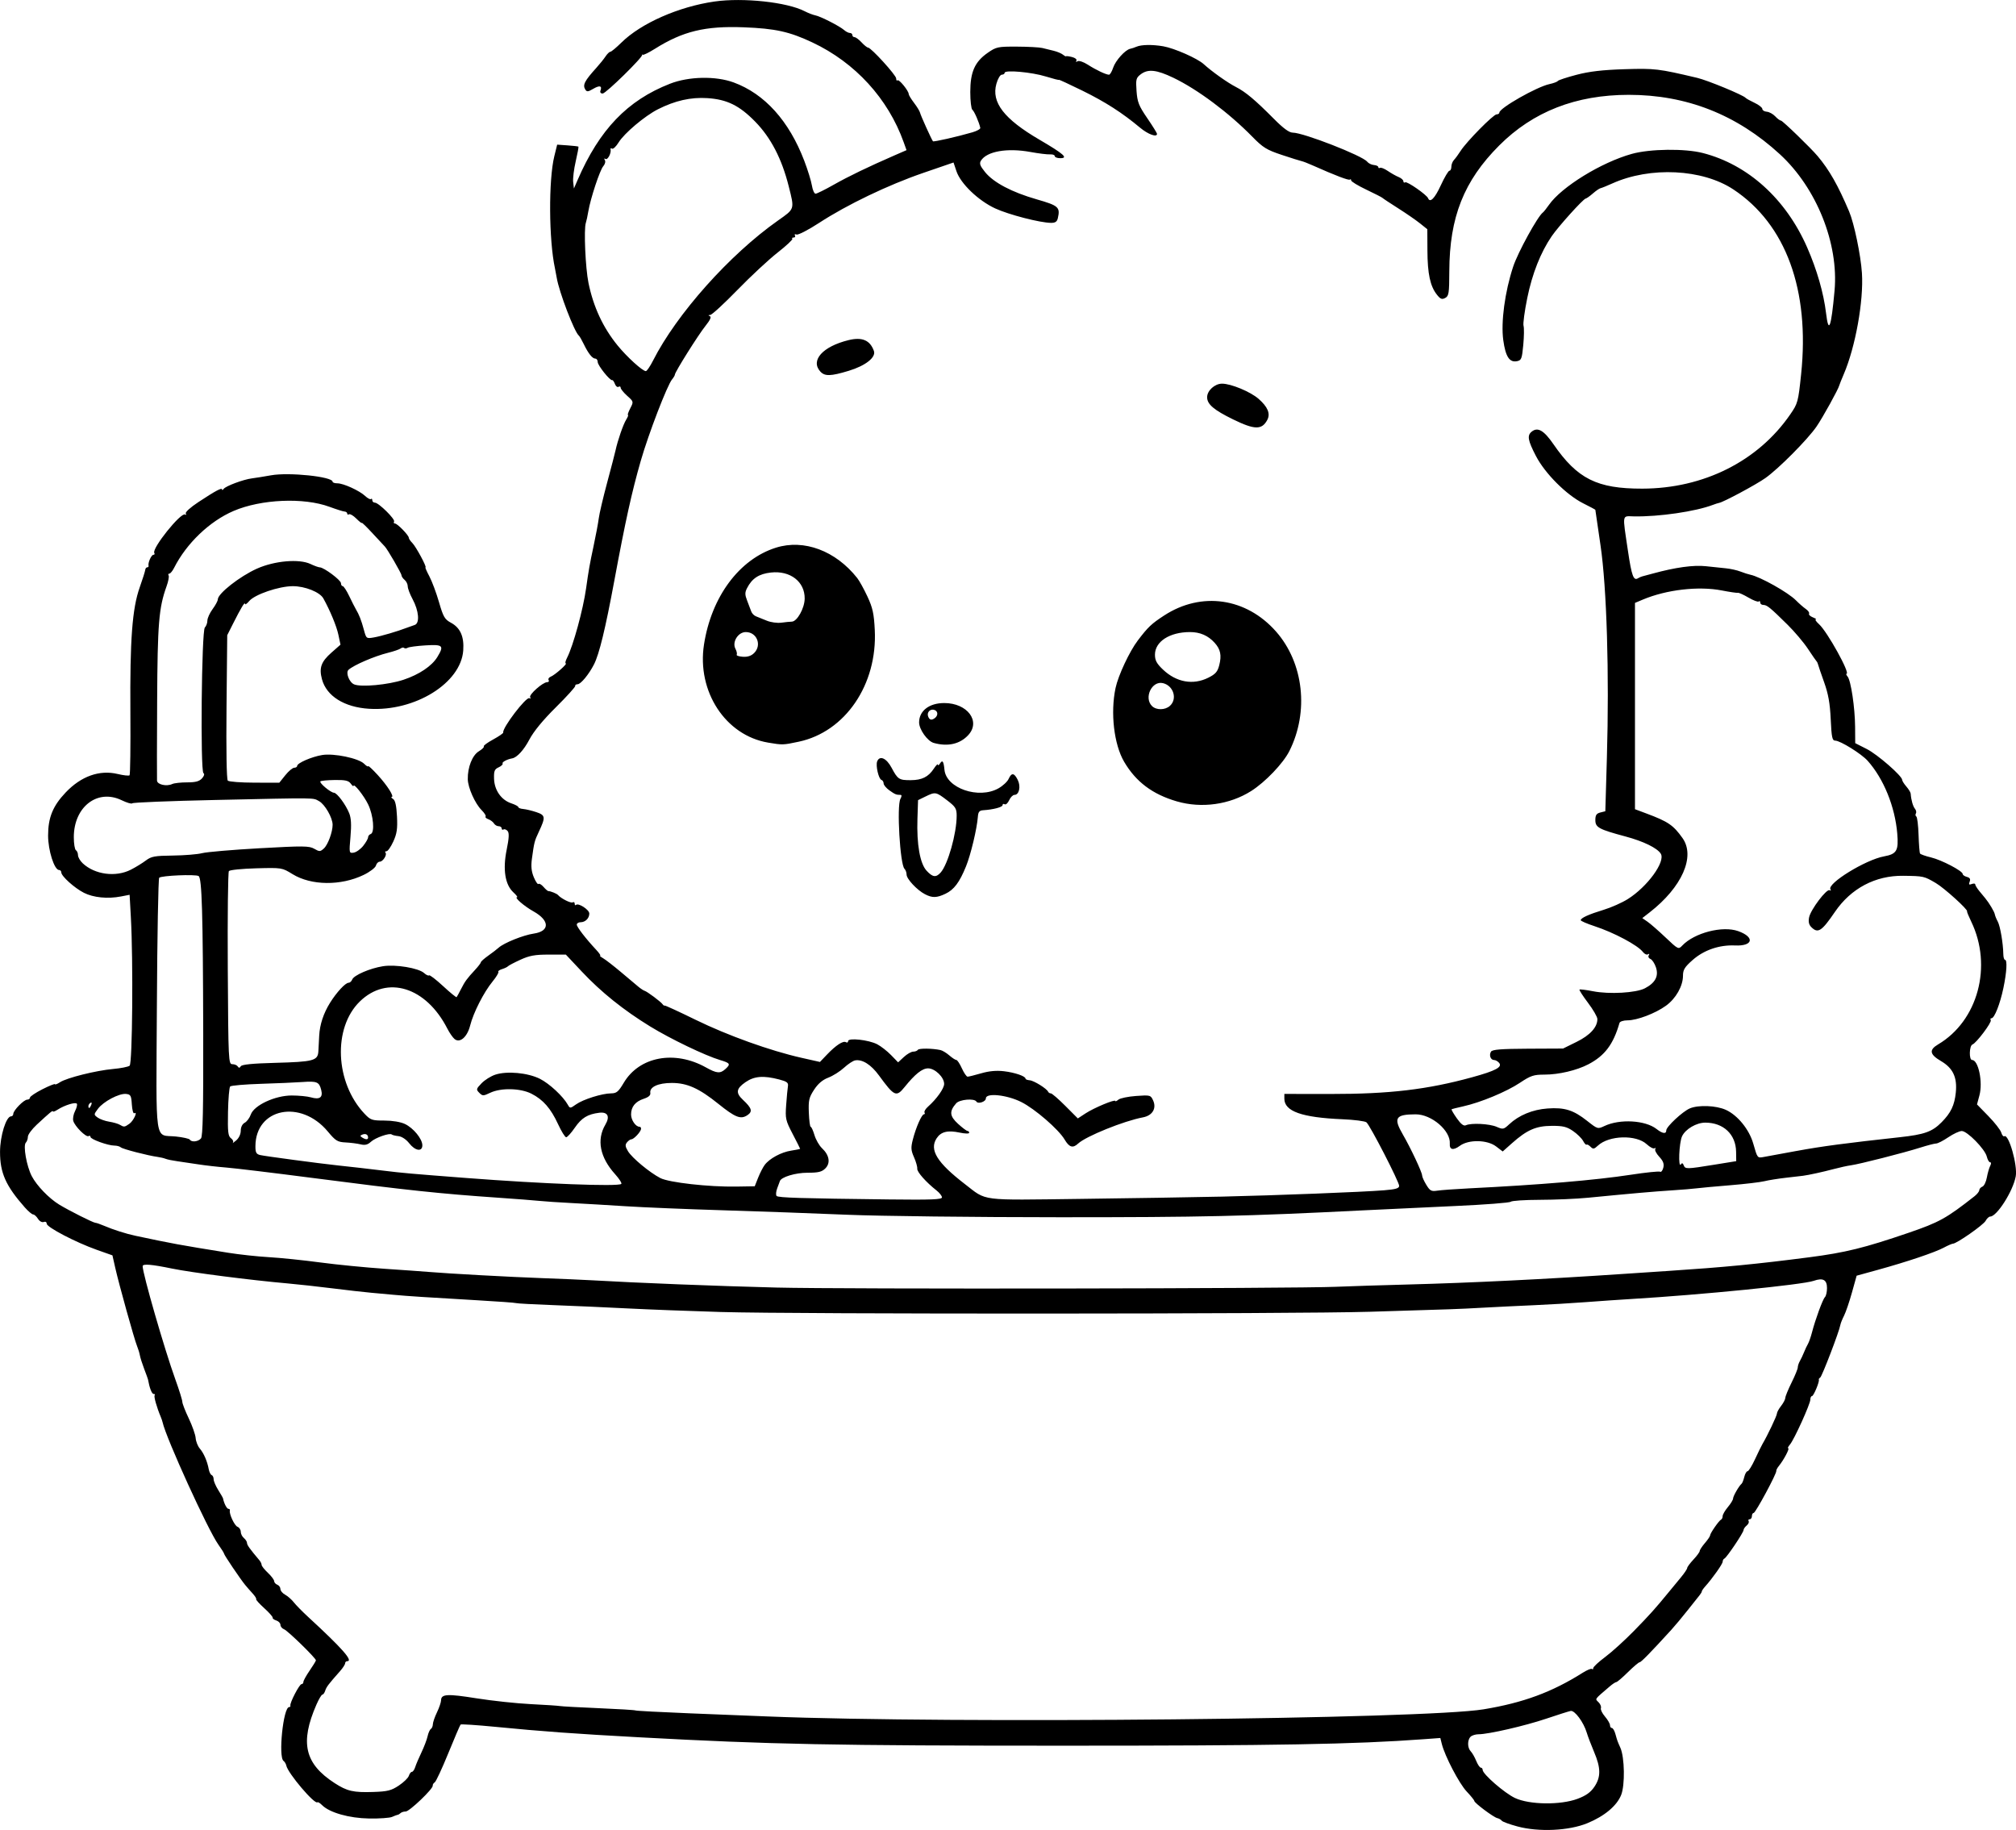 <?xml version="1.0" encoding="UTF-8" standalone="no"?>
<!-- Created with Inkscape (http://www.inkscape.org/) -->

<svg
   width="255.561mm"
   height="231.943mm"
   viewBox="0 0 255.561 231.943"
   version="1.1"
   id="svg5"
   xml:space="preserve"
   xmlns="http://www.w3.org/2000/svg"
   xmlns:svg="http://www.w3.org/2000/svg"><defs
     id="defs2" /><g
     id="layer1"
     transform="translate(56.418,153.724)"><path
       style="fill:#000000;stroke-width:0.265"
       d="m 135.938,77.771 c -0.996,-0.267 -1.889,-0.594 -1.984,-0.727 -0.096,-0.132 -0.352,-0.28 -0.571,-0.329 -0.473,-0.105 -2.91,-1.929 -2.91,-2.178 0,-0.095 -0.438,-0.636 -0.973,-1.202 -0.942,-0.997 -2.76,-4.477 -3.144,-6.018 l -0.188,-0.756 -2.147,0.158 c -8.746,0.642 -18.651,0.819 -45.671,0.818 -29.02,-0.001 -37.097,-0.161 -53.71,-1.063 -8.198,-0.445 -12.272,-0.741 -18.348,-1.335 -2.306,-0.225 -4.252,-0.351 -4.323,-0.28 -0.071,0.071 -0.773,1.709 -1.56,3.639 -0.786,1.93 -1.56,3.59 -1.719,3.688 -0.159,0.098 -0.271,0.285 -0.25,0.414 0.066,0.393 -2.951,3.278 -3.428,3.278 -0.246,0 -0.536,0.089 -0.645,0.198 -0.109,0.109 -0.278,0.209 -0.375,0.221 -0.097,0.013 -0.415,0.132 -0.706,0.265 -0.291,0.133 -1.601,0.225 -2.91,0.204 -2.534,-0.04 -5.014,-0.743 -5.961,-1.691 -0.262,-0.262 -0.526,-0.427 -0.587,-0.366 -0.34,0.34 -3.749,-3.673 -3.952,-4.653 -0.045,-0.218 -0.201,-0.482 -0.347,-0.586 -0.692,-0.494 -0.039,-6.823 0.704,-6.823 0.122,0 0.195,-0.089 0.161,-0.198 -0.099,-0.32 1.143,-2.712 1.408,-2.712 0.133,0 0.241,-0.127 0.241,-0.283 0,-0.156 0.357,-0.802 0.794,-1.437 0.437,-0.635 0.794,-1.219 0.794,-1.299 0,-0.276 -3.574,-3.761 -4.035,-3.935 -0.255,-0.096 -0.463,-0.348 -0.463,-0.561 0,-0.213 -0.236,-0.462 -0.524,-0.554 -0.288,-0.091 -0.496,-0.251 -0.463,-0.355 0.033,-0.104 -0.448,-0.649 -1.071,-1.212 -0.622,-0.563 -1.081,-1.073 -1.02,-1.135 0.061,-0.061 -0.144,-0.39 -0.456,-0.731 -0.312,-0.341 -0.739,-0.829 -0.948,-1.085 -0.612,-0.747 -2.662,-3.782 -2.662,-3.942 0,-0.08 -0.327,-0.604 -0.728,-1.163 -1.312,-1.833 -6.627,-13.488 -7.068,-15.499 -0.034,-0.154 -0.137,-0.459 -0.229,-0.678 -0.518,-1.226 -0.91,-2.618 -0.774,-2.754 0.086,-0.086 0.027,-0.156 -0.131,-0.156 -0.231,0 -0.522,-0.749 -0.72,-1.852 -0.013,-0.073 -0.228,-0.668 -0.479,-1.323 -0.25,-0.655 -0.496,-1.429 -0.546,-1.72 -0.05,-0.291 -0.214,-0.827 -0.363,-1.191 -0.344,-0.838 -2.29,-7.822 -2.761,-9.909 l -0.355,-1.574 -1.984,-0.702 c -2.662,-0.941 -6.35,-2.866 -6.35,-3.313 0,-0.205 -0.164,-0.298 -0.381,-0.215 -0.216,0.083 -0.53,-0.092 -0.725,-0.405 -0.189,-0.303 -0.465,-0.551 -0.613,-0.551 -0.148,0 -0.625,-0.404 -1.061,-0.898 -2.41,-2.732 -3.139,-4.37 -3.135,-7.037 0.003,-2.023 0.775,-4.5 1.402,-4.5 0.154,0 0.279,-0.142 0.279,-0.316 0,-0.435 1.342,-1.8 1.769,-1.8 0.191,0 0.347,-0.117 0.347,-0.261 0,-0.143 0.714,-0.621 1.587,-1.062 0.873,-0.441 1.587,-0.726 1.587,-0.635 0,0.092 0.284,-0.02 0.632,-0.248 0.855,-0.56 4.576,-1.488 6.737,-1.68 0.968,-0.086 1.907,-0.272 2.087,-0.414 0.356,-0.281 0.465,-13.265 0.158,-18.803 l -0.159,-2.862 -1.089,0.212 c -1.682,0.327 -3.508,0.147 -4.707,-0.465 -1.208,-0.616 -2.864,-2.11 -2.864,-2.583 0,-0.167 -0.126,-0.304 -0.279,-0.304 -0.604,0 -1.394,-2.474 -1.394,-4.366 0,-2.279 0.6,-3.75 2.226,-5.462 1.962,-2.065 4.295,-2.894 6.595,-2.342 0.741,0.178 1.419,0.252 1.506,0.164 0.087,-0.087 0.134,-3.702 0.104,-8.033 -0.064,-9.147 0.233,-13.111 1.185,-15.793 0.365,-1.029 0.678,-2.02 0.696,-2.202 0.018,-0.182 0.132,-0.331 0.253,-0.331 0.121,0 0.197,-0.089 0.168,-0.198 -0.098,-0.372 0.352,-1.389 0.615,-1.389 0.144,0 0.196,-0.107 0.115,-0.239 -0.342,-0.553 3.38,-5.193 3.905,-4.868 0.144,0.089 0.183,0.034 0.086,-0.122 -0.101,-0.163 0.587,-0.786 1.613,-1.461 2.181,-1.436 2.977,-1.86 2.983,-1.587 0.002,0.114 0.092,0.083 0.198,-0.07 0.253,-0.362 2.503,-1.203 3.583,-1.339 0.464,-0.058 1.559,-0.235 2.432,-0.391 2.278,-0.409 7.805,0.168 7.805,0.816 0,0.11 0.272,0.2 0.603,0.2 0.774,0 2.802,0.928 3.536,1.617 0.312,0.293 0.639,0.461 0.728,0.373 0.088,-0.088 0.16,-0.022 0.16,0.148 0,0.17 0.149,0.31 0.331,0.312 0.476,0.004 2.613,2.111 2.434,2.4 -0.083,0.133 -0.034,0.243 0.108,0.243 0.305,0 1.758,1.493 1.758,1.806 0,0.119 0.204,0.421 0.454,0.671 0.458,0.458 1.87,3.08 1.659,3.08 -0.063,0 0.159,0.513 0.493,1.141 0.334,0.627 0.883,2.098 1.221,3.268 0.542,1.877 0.72,2.184 1.513,2.611 1.19,0.641 1.685,1.754 1.56,3.512 -0.294,4.145 -6.126,7.755 -11.943,7.394 -3.135,-0.195 -5.39,-1.608 -5.964,-3.738 -0.389,-1.445 -0.112,-2.224 1.204,-3.382 l 1.143,-1.006 -0.268,-1.262 c -0.231,-1.089 -1.047,-3.059 -1.907,-4.605 -0.444,-0.797 -2.337,-1.552 -3.877,-1.546 -1.77,0.007 -4.825,1.052 -5.523,1.889 -0.284,0.341 -0.522,0.5 -0.529,0.355 -0.015,-0.311 -0.504,0.498 -1.52,2.514 l -0.733,1.455 -0.09,9.091 c -0.054,5.503 0.009,9.19 0.161,9.342 0.138,0.138 1.663,0.254 3.39,0.258 l 3.139,0.007 0.761,-0.949 c 0.419,-0.522 0.928,-0.949 1.132,-0.949 0.204,0 0.371,-0.105 0.371,-0.234 0,-0.36 1.846,-1.162 3.175,-1.379 1.493,-0.244 4.616,0.409 5.319,1.112 0.276,0.276 0.504,0.412 0.508,0.303 0.003,-0.109 0.551,0.397 1.216,1.124 1.228,1.342 2.135,2.775 1.761,2.782 -0.113,0.002 -0.029,0.115 0.186,0.251 0.27,0.171 0.421,0.85 0.49,2.201 0.08,1.574 -0.011,2.194 -0.464,3.188 -0.309,0.679 -0.698,1.235 -0.865,1.235 -0.166,0 -0.227,0.075 -0.135,0.167 0.252,0.252 -0.311,1.156 -0.719,1.156 -0.196,0 -0.415,0.222 -0.486,0.493 -0.071,0.271 -0.769,0.803 -1.552,1.182 -2.888,1.399 -6.653,1.359 -9.015,-0.094 -1.346,-0.828 -1.352,-0.829 -4.605,-0.742 -1.791,0.048 -3.352,0.206 -3.468,0.352 -0.116,0.146 -0.179,5.712 -0.14,12.369 0.069,11.738 0.087,12.105 0.58,12.105 0.28,0 0.59,0.132 0.689,0.293 0.129,0.209 0.238,0.201 0.38,-0.029 0.138,-0.223 1.476,-0.356 4.335,-0.432 4.901,-0.131 5.436,-0.275 5.501,-1.478 0.026,-0.477 0.073,-1.362 0.104,-1.968 0.074,-1.414 0.552,-2.857 1.388,-4.19 0.829,-1.322 1.936,-2.514 2.335,-2.514 0.167,0 0.374,-0.185 0.461,-0.41 0.209,-0.545 2.245,-1.426 3.901,-1.688 1.602,-0.253 4.509,0.23 5.213,0.867 0.267,0.241 0.551,0.373 0.632,0.292 0.081,-0.081 0.878,0.531 1.773,1.358 0.894,0.828 1.666,1.459 1.716,1.403 0.05,-0.056 0.297,-0.508 0.549,-1.003 0.514,-1.01 0.748,-1.331 1.791,-2.456 0.4,-0.432 0.731,-0.865 0.735,-0.963 0.004,-0.098 0.428,-0.476 0.942,-0.84 0.514,-0.364 1.103,-0.815 1.308,-1.003 0.661,-0.605 3.13,-1.599 4.445,-1.789 2.065,-0.298 2.054,-1.656 -0.023,-2.814 -1.188,-0.662 -2.501,-1.802 -2.076,-1.802 0.103,0 -0.114,-0.279 -0.482,-0.62 -1.048,-0.972 -1.351,-2.903 -0.844,-5.388 0.3,-1.469 0.334,-2.12 0.126,-2.371 -0.158,-0.19 -0.393,-0.281 -0.522,-0.201 -0.129,0.08 -0.235,0.019 -0.235,-0.135 0,-0.154 -0.173,-0.28 -0.384,-0.28 -0.211,0 -0.479,-0.158 -0.595,-0.351 -0.116,-0.193 -0.437,-0.434 -0.712,-0.535 -0.275,-0.102 -0.432,-0.254 -0.347,-0.339 0.085,-0.085 -0.148,-0.456 -0.517,-0.825 -0.824,-0.824 -1.721,-2.834 -1.742,-3.903 -0.03,-1.511 0.574,-3.039 1.399,-3.541 0.429,-0.261 0.712,-0.541 0.63,-0.623 -0.082,-0.082 0.449,-0.475 1.18,-0.872 0.731,-0.398 1.309,-0.797 1.285,-0.886 -0.153,-0.561 2.924,-4.593 3.318,-4.35 0.149,0.092 0.192,0.04 0.095,-0.117 -0.196,-0.317 1.602,-1.914 2.154,-1.914 0.194,0 0.278,-0.12 0.188,-0.266 -0.091,-0.147 0.033,-0.342 0.274,-0.435 0.514,-0.197 2.187,-1.68 1.896,-1.68 -0.109,0 -0.03,-0.327 0.175,-0.728 0.767,-1.496 2.031,-6.116 2.406,-8.797 0.32,-2.287 0.46,-3.079 0.939,-5.315 0.294,-1.37 0.593,-2.966 0.665,-3.549 0.072,-0.582 0.547,-2.606 1.056,-4.498 0.509,-1.892 0.989,-3.737 1.067,-4.101 0.271,-1.263 0.979,-3.311 1.35,-3.903 0.205,-0.327 0.308,-0.595 0.228,-0.595 -0.08,0 0.051,-0.38 0.292,-0.845 0.434,-0.839 0.431,-0.85 -0.39,-1.584 -0.455,-0.406 -0.827,-0.867 -0.827,-1.023 0,-0.156 -0.12,-0.21 -0.267,-0.119 -0.147,0.091 -0.355,-0.074 -0.463,-0.365 -0.108,-0.292 -0.263,-0.508 -0.345,-0.48 -0.273,0.092 -1.836,-1.866 -1.836,-2.3 0,-0.235 -0.136,-0.428 -0.302,-0.428 -0.375,0 -0.888,-0.646 -1.472,-1.852 -0.246,-0.509 -0.522,-0.986 -0.612,-1.058 -0.569,-0.459 -2.518,-5.552 -2.809,-7.342 -0.053,-0.327 -0.155,-0.863 -0.225,-1.191 -0.779,-3.61 -0.821,-11.21 -0.078,-14.221 l 0.359,-1.455 1.313,0.092 c 0.722,0.051 1.345,0.123 1.384,0.16 0.039,0.037 -0.116,0.875 -0.345,1.862 -0.229,0.987 -0.374,2.165 -0.322,2.619 l 0.094,0.824 0.459,-1.058 c 2.779,-6.416 6.323,-10.11 11.719,-12.22 2.388,-0.934 5.796,-1.002 8.08,-0.161 3.923,1.443 7.011,4.87 8.939,9.918 0.444,1.163 0.882,2.58 0.973,3.149 0.091,0.568 0.299,1.033 0.462,1.032 0.163,-0.001 1.19,-0.508 2.281,-1.126 1.886,-1.069 4.383,-2.274 7.733,-3.734 l 1.516,-0.66 -0.361,-1.009 c -1.976,-5.523 -6.149,-10.085 -11.557,-12.635 -2.918,-1.377 -4.715,-1.774 -8.721,-1.927 -4.889,-0.187 -7.719,0.499 -11.273,2.735 -0.75,0.472 -1.435,0.807 -1.521,0.745 -0.086,-0.062 -0.123,-0.059 -0.08,0.008 0.156,0.246 -4.597,4.906 -5.004,4.906 -0.253,0 -0.364,-0.148 -0.279,-0.371 0.236,-0.616 -0.116,-0.699 -0.928,-0.22 -0.647,0.382 -0.804,0.395 -0.997,0.083 -0.358,-0.58 -0.096,-1.093 1.408,-2.754 0.418,-0.462 0.938,-1.107 1.155,-1.435 0.217,-0.327 0.493,-0.595 0.614,-0.595 0.12,0 0.75,-0.524 1.4,-1.164 2.48,-2.445 7.252,-4.551 11.793,-5.204 3.633,-0.523 9.21,0.077 11.438,1.229 0.444,0.229 1.05,0.464 1.348,0.521 0.663,0.128 3.089,1.366 3.661,1.869 0.23,0.202 0.557,0.367 0.728,0.367 0.17,0 0.31,0.119 0.31,0.265 0,0.146 0.125,0.265 0.277,0.265 0.152,0 0.553,0.298 0.89,0.661 0.337,0.364 0.708,0.661 0.823,0.661 0.38,0 3.566,3.498 3.566,3.914 0,0.224 0.078,0.329 0.173,0.234 0.18,-0.18 1.415,1.339 1.415,1.741 0,0.127 0.307,0.634 0.683,1.126 0.376,0.492 0.715,1.05 0.754,1.239 0.068,0.327 1.46,3.407 1.636,3.62 0.085,0.103 3.08,-0.577 4.997,-1.135 0.582,-0.169 1.034,-0.423 1.004,-0.563 -0.15,-0.709 -0.772,-2.13 -1.004,-2.296 -0.146,-0.104 -0.265,-1.116 -0.265,-2.249 0,-2.541 0.572,-3.829 2.206,-4.966 1.087,-0.757 1.281,-0.798 3.704,-0.788 1.406,0.006 2.854,0.084 3.218,0.173 0.364,0.089 1.019,0.249 1.455,0.356 0.437,0.107 0.961,0.327 1.165,0.489 0.204,0.162 0.383,0.255 0.397,0.206 0.014,-0.048 0.352,-0.006 0.751,0.094 0.409,0.103 0.651,0.303 0.554,0.459 -0.103,0.166 -0.043,0.198 0.149,0.079 0.18,-0.111 0.748,0.077 1.298,0.431 1.048,0.675 2.312,1.273 2.689,1.273 0.127,0 0.363,-0.397 0.523,-0.882 0.301,-0.912 1.528,-2.274 2.165,-2.404 0.2,-0.041 0.558,-0.159 0.796,-0.263 0.615,-0.269 2.02,-0.291 3.388,-0.054 1.411,0.244 4.333,1.532 5.131,2.261 1.027,0.938 3.035,2.363 4.089,2.9 1.216,0.62 2.43,1.638 4.805,4.03 1.213,1.221 1.94,1.753 2.398,1.754 1.352,0.003 8.829,2.919 9.429,3.678 0.167,0.212 0.554,0.404 0.86,0.427 0.306,0.023 0.556,0.143 0.556,0.266 0,0.123 0.097,0.164 0.215,0.091 0.118,-0.073 0.565,0.106 0.992,0.397 0.427,0.291 1.045,0.639 1.373,0.772 0.327,0.133 0.595,0.371 0.595,0.529 0,0.158 0.109,0.219 0.242,0.137 0.238,-0.147 2.717,1.579 2.889,2.013 0.251,0.633 0.849,0.029 1.613,-1.63 0.47,-1.019 0.963,-1.852 1.097,-1.852 0.134,0 0.244,-0.23 0.244,-0.51 0,-0.281 0.15,-0.668 0.334,-0.86 0.184,-0.192 0.561,-0.707 0.838,-1.143 0.741,-1.168 4.152,-4.63 4.561,-4.63 0.194,0 0.352,-0.102 0.352,-0.227 0,-0.571 4.739,-3.265 6.35,-3.61 0.509,-0.109 0.986,-0.287 1.058,-0.396 0.073,-0.109 1.144,-0.462 2.381,-0.785 1.639,-0.428 3.289,-0.619 6.085,-0.707 3.828,-0.12 4.293,-0.064 9.208,1.098 1.318,0.312 5.843,2.182 6.138,2.537 0.073,0.088 0.579,0.369 1.124,0.625 0.546,0.256 0.992,0.606 0.992,0.777 0,0.171 0.253,0.33 0.563,0.353 0.309,0.023 0.79,0.287 1.069,0.585 0.278,0.299 0.608,0.543 0.732,0.543 0.2,0 3.775,3.46 4.647,4.498 1.483,1.764 2.576,3.686 3.987,7.011 0.64,1.508 1.48,5.544 1.627,7.82 0.228,3.517 -0.822,9.356 -2.305,12.814 -0.283,0.661 -0.535,1.289 -0.559,1.396 -0.107,0.477 -2.101,4.086 -2.893,5.238 -1.128,1.639 -4.772,5.311 -6.472,6.52 -1.17,0.833 -5.358,3.078 -5.886,3.156 -0.11,0.016 -0.465,0.13 -0.789,0.253 -2.203,0.838 -6.825,1.511 -9.994,1.455 -1.547,-0.027 -1.475,-0.436 -0.768,4.342 0.475,3.215 0.711,3.855 1.285,3.496 0.152,-0.095 0.396,-0.202 0.542,-0.237 0.146,-0.035 0.741,-0.194 1.323,-0.354 2.851,-0.783 5.178,-1.105 6.747,-0.93 0.8,0.089 1.931,0.207 2.514,0.263 0.582,0.056 1.416,0.241 1.852,0.411 0.437,0.17 0.997,0.35 1.246,0.401 1.259,0.255 4.809,2.248 5.798,3.256 0.382,0.389 0.941,0.877 1.243,1.086 0.302,0.208 0.488,0.477 0.414,0.598 -0.074,0.12 0.14,0.329 0.477,0.464 0.337,0.135 0.504,0.253 0.373,0.262 -0.132,0.009 0.057,0.285 0.419,0.612 1.046,0.945 4.001,6.284 3.477,6.284 -0.083,0 -0.019,0.158 0.141,0.351 0.419,0.505 0.931,3.933 0.949,6.358 l 0.015,2.079 1.455,0.738 c 1.372,0.696 4.498,3.421 4.498,3.921 0,0.126 0.238,0.505 0.529,0.84 0.291,0.336 0.538,0.741 0.549,0.9 0.053,0.786 0.284,1.606 0.538,1.912 0.155,0.187 0.21,0.456 0.123,0.598 -0.088,0.142 -0.064,0.317 0.053,0.389 0.117,0.072 0.245,1.115 0.284,2.317 0.039,1.202 0.124,2.27 0.188,2.374 0.064,0.104 0.689,0.326 1.388,0.493 1.351,0.324 4.021,1.721 4.021,2.104 0,0.126 0.239,0.291 0.53,0.367 0.379,0.099 0.479,0.272 0.351,0.606 -0.139,0.361 -0.079,0.429 0.263,0.297 0.244,-0.093 0.443,-0.073 0.443,0.046 0,0.119 0.236,0.502 0.524,0.852 0.288,0.35 0.625,0.758 0.749,0.907 0.496,0.6 1.154,1.705 1.208,2.03 0.032,0.189 0.198,0.601 0.371,0.914 0.312,0.567 0.686,2.746 0.708,4.127 0.006,0.4 0.101,0.728 0.21,0.728 0.311,0 0.225,1.548 -0.198,3.572 -0.425,2.032 -1.136,3.836 -1.511,3.836 -0.132,0 -0.173,0.108 -0.092,0.24 0.162,0.263 -1.813,2.892 -2.318,3.085 -0.414,0.159 -0.458,1.966 -0.048,1.966 0.8,0 1.382,2.803 0.931,4.481 l -0.31,1.151 1.448,1.483 c 0.796,0.816 1.528,1.753 1.627,2.083 0.098,0.33 0.273,0.541 0.388,0.47 0.557,-0.344 1.704,3.681 1.448,5.086 -0.338,1.859 -2.388,5.089 -3.231,5.089 -0.164,0 -0.429,0.246 -0.59,0.547 -0.279,0.521 -3.675,2.893 -4.142,2.893 -0.122,0 -0.645,0.227 -1.163,0.504 -1.127,0.604 -4.666,1.795 -8.354,2.812 l -2.688,0.741 -0.596,2.139 c -0.328,1.176 -0.779,2.496 -1.002,2.932 -0.223,0.437 -0.436,0.972 -0.472,1.191 -0.132,0.798 -2.312,6.487 -2.546,6.644 -0.132,0.089 -0.212,0.208 -0.177,0.265 0.124,0.201 -0.658,2.087 -0.865,2.087 -0.116,0 -0.211,0.197 -0.211,0.439 0,0.558 -2.06,5.097 -2.592,5.713 -0.22,0.255 -0.316,0.463 -0.212,0.463 0.214,0 -0.559,1.471 -1.162,2.211 -0.22,0.27 -0.378,0.568 -0.351,0.661 0.082,0.287 -2.634,5.33 -2.87,5.33 -0.122,0 -0.221,0.179 -0.221,0.397 0,0.218 -0.126,0.397 -0.28,0.397 -0.154,0 -0.215,0.106 -0.135,0.235 0.08,0.129 -0.032,0.382 -0.249,0.562 -0.217,0.18 -0.394,0.438 -0.394,0.574 0,0.313 -2.139,3.495 -2.429,3.613 -0.119,0.049 -0.218,0.227 -0.219,0.397 -0.002,0.286 -1.272,2.082 -2.229,3.153 -0.228,0.255 -0.414,0.528 -0.414,0.606 0,0.079 -0.118,0.287 -0.262,0.463 -0.144,0.176 -0.826,1.034 -1.515,1.907 -0.689,0.873 -1.633,2.004 -2.098,2.514 -2.656,2.907 -3.823,4.101 -4.009,4.101 -0.115,0 -0.783,0.566 -1.484,1.257 -0.701,0.691 -1.362,1.257 -1.469,1.257 -0.107,0 -0.481,0.245 -0.83,0.545 -2.005,1.719 -1.885,1.55 -1.425,2.01 0.233,0.233 0.367,0.568 0.299,0.746 -0.068,0.178 0.163,0.657 0.514,1.065 0.351,0.408 0.638,0.902 0.638,1.098 0,0.196 0.106,0.356 0.236,0.356 0.13,0 0.328,0.327 0.441,0.728 0.269,0.952 0.24,0.873 0.643,1.786 0.539,1.223 0.595,4.727 0.095,5.976 -0.551,1.378 -2.117,2.684 -4.287,3.577 -2.337,0.961 -6.149,1.138 -8.86,0.41 z m 7.626,-3.501 c 1.068,-0.4 1.649,-0.814 2.127,-1.517 0.839,-1.235 0.832,-2.388 -0.03,-4.416 -0.371,-0.873 -0.792,-1.979 -0.935,-2.458 -0.396,-1.321 -1.528,-2.847 -2.038,-2.746 -0.242,0.048 -1.631,0.488 -3.086,0.979 -2.703,0.911 -7.332,1.977 -8.588,1.977 -0.384,0 -0.842,0.143 -1.016,0.318 -0.418,0.418 -0.405,1.407 0.024,1.846 0.188,0.192 0.5,0.737 0.694,1.21 0.193,0.473 0.456,0.86 0.584,0.86 0.128,0 0.232,0.128 0.232,0.284 0,0.53 2.772,2.937 4.101,3.562 1.833,0.861 5.768,0.912 7.932,0.102 z M -5.863,72.591 c 0.614,-0.407 1.187,-0.965 1.275,-1.24 0.087,-0.275 0.262,-0.5 0.387,-0.5 0.126,0 0.312,-0.268 0.414,-0.595 0.102,-0.327 0.459,-1.166 0.793,-1.863 0.334,-0.697 0.685,-1.619 0.779,-2.047 0.094,-0.429 0.281,-0.848 0.416,-0.931 0.134,-0.083 0.248,-0.352 0.253,-0.598 0.005,-0.246 0.239,-0.924 0.52,-1.506 0.281,-0.582 0.515,-1.27 0.52,-1.53 0.015,-0.798 0.781,-0.84 4.497,-0.248 1.97,0.314 5.06,0.645 6.866,0.735 1.806,0.09 3.473,0.2 3.704,0.244 0.231,0.045 2.445,0.167 4.918,0.271 2.474,0.105 4.571,0.233 4.661,0.286 0.09,0.053 3.186,0.218 6.879,0.366 3.694,0.148 8.144,0.326 9.891,0.396 23.465,0.941 83.203,0.344 90.752,-0.906 5.023,-0.832 8.655,-2.172 12.552,-4.632 0.559,-0.353 1.089,-0.569 1.178,-0.48 0.089,0.089 0.161,0.037 0.161,-0.116 0,-0.152 0.685,-0.787 1.521,-1.41 0.837,-0.623 2.474,-2.108 3.638,-3.299 1.999,-2.045 2.712,-2.84 4.427,-4.935 0.397,-0.486 1.082,-1.315 1.521,-1.844 0.439,-0.529 0.799,-1.064 0.8,-1.191 7.9e-4,-0.126 0.358,-0.61 0.794,-1.075 0.436,-0.465 0.793,-0.953 0.793,-1.083 0,-0.131 0.298,-0.584 0.661,-1.007 0.364,-0.423 0.661,-0.863 0.661,-0.978 5.3e-4,-0.264 1.124,-1.878 1.389,-1.996 0.109,-0.049 0.198,-0.248 0.198,-0.443 0,-0.195 0.298,-0.708 0.661,-1.141 0.364,-0.432 0.661,-0.922 0.661,-1.088 0,-0.297 0.758,-1.612 1.078,-1.871 0.09,-0.073 0.244,-0.46 0.342,-0.86 0.098,-0.4 0.286,-0.728 0.418,-0.728 0.132,0 0.557,-0.685 0.944,-1.521 0.387,-0.837 0.81,-1.7 0.939,-1.918 0.631,-1.063 1.836,-3.598 1.836,-3.863 0,-0.164 0.238,-0.602 0.529,-0.972 0.291,-0.37 0.533,-0.833 0.537,-1.028 0.005,-0.195 0.362,-1.066 0.794,-1.936 0.432,-0.869 0.785,-1.734 0.785,-1.922 0,-0.188 0.119,-0.548 0.264,-0.8 0.145,-0.253 0.383,-0.757 0.529,-1.121 0.145,-0.364 0.369,-0.84 0.498,-1.058 0.129,-0.218 0.358,-0.873 0.509,-1.455 0.432,-1.665 1.361,-4.193 1.645,-4.477 0.142,-0.142 0.259,-0.655 0.259,-1.14 0,-1.056 -0.511,-1.335 -1.687,-0.92 -1.394,0.491 -14.212,1.769 -23.052,2.298 -1.455,0.087 -4.075,0.267 -5.821,0.4 -1.746,0.133 -4.723,0.31 -6.615,0.392 -1.892,0.083 -4.809,0.225 -6.482,0.317 -3.35,0.183 -3.183,0.177 -14.287,0.513 -9.603,0.291 -72.648,0.314 -82.285,0.03 -3.856,-0.114 -9.155,-0.317 -11.774,-0.451 -2.619,-0.135 -6.846,-0.323 -9.393,-0.418 -2.547,-0.095 -4.695,-0.211 -4.774,-0.258 -0.079,-0.047 -2.341,-0.212 -5.027,-0.366 -6.208,-0.357 -8.781,-0.525 -10.439,-0.681 -0.728,-0.069 -2.037,-0.188 -2.91,-0.265 -0.873,-0.077 -3.076,-0.328 -4.895,-0.556 -1.819,-0.229 -4.379,-0.51 -5.689,-0.626 -4.705,-0.415 -12.214,-1.379 -14.645,-1.879 -2.649,-0.545 -3.743,-0.634 -3.743,-0.306 0,0.949 2.772,10.552 4.131,14.313 0.493,1.363 0.896,2.656 0.896,2.873 0,0.216 0.367,1.163 0.816,2.103 0.449,0.94 0.843,2.063 0.876,2.495 0.033,0.432 0.267,1.028 0.521,1.324 0.508,0.594 0.945,1.6 1.135,2.617 0.068,0.364 0.236,0.701 0.373,0.75 0.137,0.049 0.249,0.287 0.25,0.529 5.29e-4,0.243 0.263,0.858 0.583,1.367 0.32,0.509 0.593,0.986 0.607,1.058 0.122,0.629 0.478,1.323 0.679,1.323 0.136,0 0.221,0.089 0.189,0.198 -0.122,0.422 0.582,1.933 0.971,2.082 0.225,0.086 0.409,0.368 0.409,0.626 0,0.258 0.179,0.617 0.397,0.798 0.218,0.181 0.397,0.464 0.397,0.628 2.64e-4,0.258 0.352,0.748 1.582,2.205 0.148,0.176 0.27,0.434 0.27,0.573 0,0.139 0.357,0.59 0.794,1.002 0.437,0.412 0.794,0.886 0.794,1.052 0,0.167 0.179,0.372 0.397,0.456 0.218,0.084 0.397,0.33 0.397,0.548 0,0.218 0.266,0.538 0.59,0.712 0.325,0.174 0.82,0.608 1.102,0.966 0.281,0.357 1.111,1.202 1.844,1.876 4.295,3.953 5.74,5.592 4.931,5.592 -0.146,0 -0.265,0.12 -0.265,0.267 0,0.147 -0.289,0.593 -0.643,0.992 -1.467,1.656 -1.73,2.002 -1.881,2.477 -0.087,0.274 -0.248,0.498 -0.358,0.498 -0.11,0 -0.447,0.566 -0.75,1.257 -2.117,4.835 -1.5,7.502 2.308,9.964 1.58,1.022 2.376,1.204 4.895,1.12 1.808,-0.06 2.279,-0.179 3.233,-0.811 z M 113.01,9.37 c 1.673,-0.071 5.781,-0.201 9.128,-0.289 7.834,-0.205 17.441,-0.677 27.12,-1.332 0.946,-0.064 3.565,-0.238 5.821,-0.387 7.116,-0.47 11.178,-0.864 17.861,-1.73 4.575,-0.593 6.986,-1.187 12.566,-3.096 3.912,-1.339 4.805,-1.833 8.388,-4.649 0.321,-0.252 0.589,-0.594 0.595,-0.761 0.007,-0.166 0.184,-0.368 0.395,-0.449 0.21,-0.081 0.464,-0.599 0.564,-1.153 0.1,-0.553 0.289,-1.214 0.421,-1.469 0.144,-0.28 0.142,-0.463 -0.006,-0.463 -0.135,0 -0.325,-0.327 -0.423,-0.728 -0.233,-0.95 -2.483,-3.243 -3.177,-3.236 -0.297,0.003 -1.063,0.36 -1.703,0.794 -0.64,0.434 -1.332,0.789 -1.538,0.789 -0.205,0 -1.11,0.234 -2.011,0.52 -2.072,0.658 -7.733,2.102 -8.781,2.24 -0.437,0.058 -1.449,0.279 -2.249,0.493 -1.298,0.347 -3.105,0.741 -3.836,0.837 -0.146,0.019 -1.098,0.129 -2.117,0.245 -1.019,0.116 -2.269,0.315 -2.778,0.443 -0.509,0.128 -2.474,0.36 -4.366,0.515 -1.892,0.155 -3.797,0.33 -4.233,0.389 -0.436,0.059 -1.865,0.176 -3.175,0.261 -2.301,0.148 -5.024,0.387 -10.583,0.93 -1.455,0.142 -4.2,0.261 -6.099,0.265 -1.899,0.004 -3.566,0.113 -3.704,0.243 -0.138,0.13 -3.287,0.372 -6.998,0.539 -3.711,0.167 -9.009,0.417 -11.774,0.556 -14.867,0.748 -20.381,0.873 -38.365,0.87 -10.769,-0.002 -22.913,-0.145 -26.988,-0.317 -4.075,-0.173 -11.159,-0.428 -15.742,-0.567 -4.584,-0.139 -10.12,-0.369 -12.303,-0.51 -2.183,-0.141 -5.279,-0.323 -6.88,-0.405 -1.601,-0.082 -3.446,-0.205 -4.101,-0.275 -0.655,-0.07 -2.977,-0.249 -5.159,-0.399 -7.441,-0.511 -11.582,-0.951 -23.548,-2.504 -4.948,-0.642 -9.878,-1.237 -10.956,-1.322 -1.078,-0.085 -2.685,-0.268 -3.572,-0.407 -0.887,-0.139 -2.088,-0.318 -2.67,-0.397 -0.582,-0.079 -1.237,-0.215 -1.455,-0.302 -0.218,-0.087 -0.663,-0.194 -0.988,-0.237 -1.231,-0.164 -4.446,-0.996 -4.687,-1.213 -0.138,-0.124 -0.504,-0.226 -0.813,-0.226 -0.822,0 -3.037,-0.801 -3.037,-1.099 0,-0.14 -0.109,-0.188 -0.242,-0.106 -0.313,0.194 -1.764,-1.254 -1.943,-1.939 -0.076,-0.29 0.027,-0.844 0.229,-1.232 0.201,-0.388 0.305,-0.806 0.23,-0.927 -0.156,-0.252 -1.553,0.176 -2.44,0.747 -0.327,0.211 -0.595,0.31 -0.595,0.221 0,-0.179 -0.362,0.119 -2.051,1.684 -0.618,0.573 -1.124,1.262 -1.124,1.529 0,0.268 -0.117,0.604 -0.26,0.747 -0.368,0.368 0.1,3 0.756,4.253 0.63,1.204 2.179,2.809 3.472,3.598 1.254,0.765 4.312,2.303 4.59,2.309 0.124,0.002 0.6,0.165 1.058,0.361 1.205,0.515 2.793,1.022 4.009,1.281 4.692,0.999 5.572,1.16 11.774,2.157 1.382,0.222 3.704,0.473 5.159,0.557 1.455,0.084 4.372,0.384 6.482,0.667 2.11,0.283 5.801,0.646 8.202,0.807 2.401,0.161 4.901,0.339 5.556,0.396 2.429,0.209 10.319,0.641 14.42,0.789 2.328,0.084 5.126,0.205 6.218,0.268 5.808,0.337 15.92,0.736 23.416,0.924 8.619,0.216 65.496,0.138 71.041,-0.098 z M 62.991,-1.963 c -0.007,-0.189 -0.315,-0.581 -0.685,-0.872 -1.337,-1.051 -2.493,-2.356 -2.446,-2.761 0.026,-0.228 -0.158,-0.88 -0.411,-1.45 -0.39,-0.882 -0.412,-1.217 -0.148,-2.249 0.389,-1.523 1.122,-3.19 1.403,-3.194 0.118,-0.002 0.152,-0.104 0.075,-0.228 -0.076,-0.124 0.125,-0.459 0.447,-0.745 1.097,-0.974 2.042,-2.306 2.042,-2.879 0,-0.849 -1.162,-1.972 -2.038,-1.971 -0.745,0.001 -1.641,0.715 -2.977,2.37 -1.055,1.307 -1.302,1.194 -3.253,-1.478 -0.997,-1.366 -2.097,-2.061 -3.012,-1.904 -0.272,0.047 -0.908,0.466 -1.414,0.932 -0.505,0.466 -1.401,1.031 -1.991,1.256 -0.732,0.28 -1.304,0.766 -1.805,1.535 -0.645,0.99 -0.725,1.341 -0.663,2.911 0.039,0.982 0.144,1.786 0.235,1.786 0.091,0 0.307,0.476 0.481,1.057 0.174,0.581 0.602,1.326 0.951,1.654 0.936,0.88 1.103,1.882 0.427,2.558 -0.447,0.447 -0.881,0.552 -2.273,0.552 -1.521,0 -3.327,0.547 -3.491,1.058 -0.023,0.073 -0.174,0.479 -0.336,0.903 -0.161,0.424 -0.197,0.867 -0.079,0.984 0.222,0.222 2.992,0.307 14.292,0.44 5.344,0.063 6.678,0.01 6.668,-0.265 z m 35.334,-0.089 c 7.127,-0.163 17.963,-0.585 20.704,-0.806 1.488,-0.12 1.918,-0.247 1.918,-0.564 0,-0.511 -3.685,-7.666 -4.144,-8.048 -0.185,-0.154 -1.553,-0.331 -3.04,-0.393 -5.154,-0.217 -7.368,-1.001 -7.368,-2.61 v -0.599 l 5.887,0.006 c 7.444,0.007 12.249,-0.561 17.926,-2.121 2.977,-0.818 3.855,-1.286 3.412,-1.82 -0.166,-0.2 -0.453,-0.363 -0.638,-0.363 -0.44,0 -0.667,-0.615 -0.391,-1.061 0.166,-0.268 1.272,-0.357 4.677,-0.373 l 4.46,-0.021 1.714,-0.844 c 1.714,-0.844 2.648,-1.873 2.633,-2.901 -0.004,-0.269 -0.539,-1.193 -1.19,-2.055 -0.65,-0.861 -1.135,-1.614 -1.077,-1.672 0.058,-0.058 0.831,0.037 1.717,0.211 2.057,0.405 5.451,0.212 6.573,-0.373 1.32,-0.688 1.77,-1.538 1.403,-2.652 -0.166,-0.502 -0.482,-0.982 -0.702,-1.067 -0.223,-0.085 -0.316,-0.29 -0.211,-0.461 0.114,-0.184 0.075,-0.236 -0.097,-0.13 -0.158,0.098 -0.446,-0.033 -0.64,-0.29 -0.647,-0.857 -3.655,-2.46 -6.154,-3.281 -0.952,-0.313 -1.731,-0.65 -1.731,-0.751 0,-0.282 1.025,-0.747 2.91,-1.319 0.946,-0.287 2.315,-0.895 3.043,-1.351 2.498,-1.566 4.819,-4.755 4.192,-5.761 -0.446,-0.717 -2.189,-1.568 -4.453,-2.176 -3.403,-0.913 -3.84,-1.15 -3.84,-2.083 0,-0.625 0.14,-0.837 0.632,-0.961 l 0.632,-0.159 0.199,-6.792 c 0.312,-10.641 -0.015,-21.54 -0.809,-26.918 -0.36,-2.443 -0.655,-4.466 -0.655,-4.495 0,-0.03 -0.685,-0.395 -1.521,-0.813 -2.134,-1.065 -4.854,-3.783 -6.008,-6.004 -1.025,-1.972 -1.137,-2.595 -0.555,-3.078 0.767,-0.637 1.556,-0.189 2.771,1.575 3.028,4.396 5.529,5.647 11.267,5.636 7.766,-0.015 14.668,-3.477 18.751,-9.405 0.962,-1.397 1.013,-1.585 1.38,-5.09 1.121,-10.687 -1.932,-19.02 -8.579,-23.424 -3.933,-2.605 -10.541,-2.932 -15.36,-0.761 -0.671,0.302 -1.339,0.572 -1.484,0.599 -0.146,0.027 -0.581,0.326 -0.969,0.664 -0.387,0.338 -0.802,0.633 -0.922,0.654 -0.325,0.058 -3.435,3.504 -4.299,4.763 -1.401,2.042 -2.474,4.751 -3.103,7.843 -0.341,1.673 -0.553,3.256 -0.471,3.517 0.082,0.261 0.067,1.351 -0.033,2.422 -0.166,1.772 -0.239,1.958 -0.809,2.067 -0.943,0.18 -1.438,-0.583 -1.726,-2.662 -0.317,-2.29 0.2,-6.134 1.254,-9.325 0.6,-1.815 3.12,-6.405 3.77,-6.866 0.104,-0.074 0.447,-0.504 0.763,-0.957 1.597,-2.289 6.635,-5.39 10.507,-6.468 2.314,-0.644 6.726,-0.697 9.012,-0.108 5.717,1.474 10.513,5.811 13.206,11.945 1.244,2.832 2.1,5.807 2.405,8.353 0.325,2.712 0.649,1.853 1.076,-2.852 0.542,-5.979 -2.276,-13.013 -6.926,-17.288 -5.474,-5.031 -11.848,-7.538 -19.164,-7.535 -6.7,0.003 -12.134,2.127 -16.422,6.421 -4.479,4.486 -6.302,9.085 -6.323,15.952 -0.008,2.786 -0.061,3.127 -0.52,3.373 -0.417,0.223 -0.611,0.145 -1.057,-0.422 -0.849,-1.079 -1.183,-2.637 -1.197,-5.582 l -0.013,-2.707 -0.926,-0.742 c -0.509,-0.408 -1.759,-1.271 -2.778,-1.917 -1.019,-0.646 -1.912,-1.237 -1.984,-1.313 -0.073,-0.076 -0.996,-0.548 -2.051,-1.049 -1.055,-0.501 -1.918,-1.027 -1.918,-1.169 0,-0.142 -0.069,-0.189 -0.153,-0.105 -0.138,0.138 -1.839,-0.509 -4.742,-1.803 -0.582,-0.26 -1.203,-0.499 -1.38,-0.533 -0.177,-0.033 -1.308,-0.389 -2.514,-0.789 -1.92,-0.638 -2.384,-0.924 -3.738,-2.306 -2.989,-3.049 -6.945,-6.002 -10.009,-7.471 -2.151,-1.031 -3.226,-1.141 -4.156,-0.426 -0.57,0.438 -0.619,0.638 -0.513,2.107 0.101,1.4 0.287,1.871 1.358,3.437 0.682,0.998 1.24,1.893 1.24,1.989 0,0.479 -1.137,0.066 -2.154,-0.783 -2.263,-1.891 -4.378,-3.249 -7.305,-4.689 -1.637,-0.806 -2.977,-1.424 -2.977,-1.373 0,0.051 -0.744,-0.14 -1.654,-0.422 -1.783,-0.554 -5.226,-0.865 -5.226,-0.472 0,0.132 -0.163,0.241 -0.362,0.241 -0.202,0 -0.506,0.512 -0.687,1.16 -0.657,2.347 0.966,4.452 5.458,7.078 3.098,1.812 3.697,2.345 2.636,2.345 -0.382,0 -0.694,-0.118 -0.694,-0.262 0,-0.144 -0.268,-0.243 -0.595,-0.22 -0.327,0.023 -1.444,-0.114 -2.482,-0.304 -2.956,-0.541 -5.542,-0.087 -6.282,1.104 -0.221,0.356 -0.111,0.658 0.523,1.441 1.078,1.332 3.391,2.552 6.563,3.462 2.757,0.791 2.982,0.993 2.663,2.386 -0.101,0.441 -0.324,0.594 -0.859,0.59 -1.399,-0.011 -5.367,-1.037 -7.086,-1.833 -2.139,-0.99 -4.38,-3.141 -4.906,-4.709 l -0.372,-1.109 -3.836,1.318 c -4.461,1.533 -9.669,4.033 -13.2,6.335 -1.366,0.891 -2.652,1.555 -2.858,1.477 -0.206,-0.079 -0.301,-0.026 -0.212,0.118 0.089,0.144 0.016,0.262 -0.163,0.262 -0.178,0 -0.253,0.072 -0.165,0.16 0.088,0.088 -0.756,0.876 -1.874,1.752 -1.118,0.876 -3.409,3.007 -5.09,4.735 -1.681,1.728 -3.229,3.152 -3.44,3.163 -0.27,0.015 -0.285,0.06 -0.053,0.154 0.224,0.09 0.046,0.488 -0.554,1.236 -0.918,1.144 -3.877,5.855 -3.877,6.172 0,0.099 -0.158,0.368 -0.351,0.598 -0.617,0.733 -2.995,6.917 -3.977,10.34 -1.148,4.003 -1.93,7.547 -3.351,15.192 -1.138,6.123 -1.909,9.295 -2.577,10.605 -0.642,1.259 -1.679,2.514 -2.078,2.514 -0.201,0 -0.336,0.095 -0.299,0.211 0.036,0.116 -1.069,1.337 -2.457,2.712 -1.636,1.621 -2.817,3.059 -3.358,4.088 -0.697,1.326 -1.573,2.28 -2.189,2.385 -0.617,0.105 -1.306,0.471 -1.203,0.638 0.07,0.114 -0.153,0.335 -0.496,0.491 -0.529,0.241 -0.618,0.463 -0.587,1.46 0.045,1.445 0.92,2.689 2.185,3.106 0.492,0.162 0.894,0.379 0.894,0.481 0,0.102 0.28,0.21 0.621,0.238 0.342,0.028 1.086,0.207 1.654,0.396 1.164,0.389 1.196,0.631 0.326,2.482 -0.559,1.189 -0.595,1.331 -0.88,3.42 -0.132,0.972 -0.066,1.618 0.242,2.356 0.234,0.559 0.5,0.941 0.593,0.848 0.092,-0.092 0.38,0.076 0.638,0.374 0.258,0.298 0.537,0.537 0.619,0.532 0.24,-0.016 1.069,0.319 1.213,0.491 0.366,0.436 1.634,1.074 1.86,0.935 0.141,-0.087 0.257,-0.013 0.257,0.165 0,0.178 0.075,0.25 0.166,0.158 0.294,-0.294 1.686,0.605 1.686,1.09 0,0.603 -0.504,1.104 -1.111,1.104 -0.262,0 -0.476,0.137 -0.476,0.303 0,0.3 1.148,1.788 2.47,3.202 0.374,0.4 0.596,0.729 0.494,0.732 -0.102,0.002 0.069,0.151 0.38,0.331 0.311,0.18 1.323,0.964 2.249,1.743 0.926,0.779 1.921,1.615 2.212,1.859 0.291,0.244 0.648,0.478 0.794,0.521 0.336,0.099 2.064,1.39 2.279,1.702 0.089,0.129 0.208,0.205 0.265,0.169 0.057,-0.036 1.829,0.779 3.939,1.812 4.038,1.977 9.439,3.916 13.388,4.805 l 2.355,0.53 0.888,-0.93 c 1.135,-1.189 2.056,-1.791 2.407,-1.574 0.152,0.094 0.276,0.031 0.276,-0.141 0,-0.443 2.596,-0.16 3.683,0.401 0.473,0.245 1.264,0.861 1.758,1.369 l 0.897,0.924 0.731,-0.678 c 0.402,-0.373 0.934,-0.678 1.181,-0.678 0.248,0 0.513,-0.102 0.591,-0.228 0.131,-0.212 1.824,-0.197 2.863,0.027 0.252,0.054 0.759,0.36 1.126,0.679 0.367,0.319 0.768,0.58 0.89,0.58 0.122,0 0.437,0.476 0.7,1.058 0.262,0.582 0.59,1.058 0.727,1.058 0.137,0 0.913,-0.193 1.723,-0.428 0.997,-0.29 1.926,-0.375 2.875,-0.263 1.397,0.164 2.745,0.627 2.745,0.942 0,0.091 0.239,0.184 0.532,0.206 0.531,0.04 2.168,1.058 2.335,1.452 0.049,0.114 0.203,0.208 0.344,0.208 0.141,0 0.967,0.714 1.837,1.587 l 1.582,1.587 0.985,-0.644 c 1.08,-0.706 3.763,-1.823 3.763,-1.566 0,0.088 0.18,0.011 0.401,-0.172 0.22,-0.183 1.228,-0.392 2.239,-0.464 1.785,-0.128 1.847,-0.111 2.156,0.567 0.46,1.01 -0.086,1.918 -1.289,2.144 -2.423,0.455 -7.223,2.395 -8.218,3.321 -0.667,0.622 -1.125,0.486 -1.713,-0.51 -0.763,-1.291 -3.771,-3.894 -5.498,-4.757 -1.834,-0.917 -4.482,-1.189 -4.482,-0.462 0,0.426 -0.988,0.756 -1.206,0.403 -0.266,-0.431 -2.126,-0.269 -2.558,0.223 -0.891,1.015 -0.839,1.618 0.223,2.591 0.549,0.503 1.095,0.915 1.212,0.915 0.117,0 0.213,0.105 0.213,0.233 0,0.13 -0.532,0.119 -1.206,-0.025 -1.521,-0.324 -2.374,-0.114 -2.921,0.721 -0.955,1.458 0.049,3.086 3.578,5.802 2.851,2.194 1.68,2.044 14.705,1.879 6.403,-0.081 14.38,-0.21 17.727,-0.286 z M 60.834,-40.385 c -1.01,-0.527 -2.328,-1.937 -2.328,-2.491 0,-0.257 -0.121,-0.588 -0.269,-0.736 -0.56,-0.56 -0.992,-7.96 -0.516,-8.849 0.189,-0.353 0.189,-0.513 7.9e-4,-0.513 -0.526,0 -0.676,-0.062 -1.398,-0.576 -0.4,-0.285 -0.728,-0.679 -0.728,-0.875 0,-0.196 -0.125,-0.399 -0.279,-0.45 -0.355,-0.118 -0.747,-1.82 -0.54,-2.344 0.316,-0.798 1.178,-0.418 1.828,0.805 0.782,1.472 0.949,1.581 2.43,1.574 1.421,-0.006 2.234,-0.412 2.925,-1.46 0.281,-0.427 0.514,-0.657 0.517,-0.511 0.003,0.146 0.117,0.089 0.252,-0.125 0.328,-0.519 0.471,-0.326 0.58,0.786 0.231,2.34 4.344,3.751 6.841,2.348 0.551,-0.309 1.13,-0.845 1.287,-1.191 0.377,-0.827 0.706,-0.793 1.161,0.12 0.415,0.832 0.182,1.898 -0.416,1.898 -0.2,0 -0.502,0.304 -0.671,0.676 -0.169,0.372 -0.427,0.603 -0.572,0.514 -0.145,-0.09 -0.263,-0.042 -0.263,0.105 0,0.259 -1.173,0.57 -2.451,0.65 -0.488,0.03 -0.635,0.206 -0.681,0.816 -0.117,1.538 -0.897,4.805 -1.503,6.297 -0.826,2.034 -1.522,2.961 -2.61,3.477 -1.108,0.526 -1.671,0.537 -2.598,0.053 z m 1.986,-2.742 c 0.922,-1.019 2.035,-4.96 2.035,-7.205 0,-0.913 -0.138,-1.135 -1.229,-1.967 -1.396,-1.066 -1.474,-1.079 -2.74,-0.461 l -0.926,0.452 -0.078,2.38 c -0.106,3.226 0.326,5.664 1.163,6.567 0.768,0.829 1.187,0.884 1.774,0.235 z m 29.949,-9.023 c -3.093,-0.901 -5.187,-2.473 -6.682,-5.017 -1.291,-2.198 -1.758,-6.206 -1.091,-9.353 0.336,-1.585 1.766,-4.639 2.824,-6.03 1.298,-1.707 1.727,-2.113 3.342,-3.165 4.708,-3.064 10.398,-2.249 14.173,2.03 3.512,3.983 4.204,10.162 1.695,15.156 -0.781,1.555 -3.047,3.927 -4.835,5.061 -2.73,1.732 -6.292,2.23 -9.427,1.317 z m -0.881,-12.109 c 0.972,-0.88 0.459,-2.555 -0.882,-2.878 -1.4,-0.337 -2.448,1.845 -1.393,2.9 0.542,0.542 1.664,0.531 2.275,-0.022 z m 4.863,-3.566 c 0.921,-0.46 1.179,-0.755 1.392,-1.594 0.316,-1.245 0.16,-2.004 -0.582,-2.828 -0.828,-0.919 -1.848,-1.364 -3.127,-1.364 -2.58,0 -4.443,1.203 -4.443,2.869 0,0.72 0.219,1.126 1.017,1.885 1.697,1.614 3.816,1.995 5.744,1.032 z m -55.801,8.224 c -5.399,-0.906 -9.045,-6.481 -8.126,-12.426 0.937,-6.058 4.473,-10.819 9.123,-12.281 3.548,-1.116 7.569,0.387 10.305,3.854 0.272,0.344 0.855,1.4 1.295,2.346 0.662,1.422 0.823,2.155 0.927,4.234 0.346,6.915 -3.738,12.909 -9.648,14.161 -1.982,0.42 -2.037,0.422 -3.876,0.113 z m -1.767,-11.356 c 1.004,-1.004 0.346,-2.654 -1.059,-2.654 -0.984,0 -1.768,1.27 -1.311,2.125 0.157,0.293 0.228,0.625 0.157,0.738 -0.07,0.113 0.278,0.234 0.774,0.267 0.612,0.041 1.073,-0.111 1.438,-0.476 z m 4.77,-3.975 c 0.672,-0.008 1.618,-1.693 1.635,-2.912 0.03,-2.146 -1.823,-3.583 -4.274,-3.314 -1.525,0.167 -2.405,0.744 -3.04,1.992 -0.275,0.54 -0.27,0.831 0.026,1.587 0.199,0.509 0.432,1.123 0.518,1.365 0.086,0.241 0.353,0.514 0.595,0.607 0.241,0.092 0.855,0.34 1.365,0.551 0.509,0.211 1.343,0.326 1.852,0.256 0.509,-0.07 1.105,-0.129 1.323,-0.131 z m 17.995,15.373 c -0.792,-0.22 -1.855,-1.71 -1.855,-2.599 0,-1.471 1.279,-2.457 3.188,-2.457 2.934,0 4.664,2.313 3.04,4.065 -1.056,1.14 -2.589,1.487 -4.373,0.991 z m 0.129,-3.141 c 0.437,-0.321 0.429,-0.86 -0.015,-1.031 -0.537,-0.206 -1.027,0.283 -0.822,0.818 0.173,0.451 0.425,0.515 0.837,0.212 z m 37.821,-37.866 c -2.446,-1.195 -3.293,-1.918 -3.293,-2.809 0,-0.84 0.968,-1.72 1.892,-1.72 1.141,0 3.61,1.027 4.637,1.929 1.158,1.017 1.514,1.873 1.104,2.652 -0.683,1.298 -1.599,1.287 -4.34,-0.052 z m -52.332,-6.071 c -1.277,-1.411 0.312,-3.175 3.581,-3.975 1.724,-0.422 2.728,0.006 3.216,1.37 0.288,0.806 -1.055,1.869 -3.175,2.513 -2.309,0.701 -3.053,0.72 -3.622,0.091 z M 129.678,-3.096 c 9.152,-0.455 16.114,-1.04 20.647,-1.734 1.903,-0.292 3.569,-0.463 3.702,-0.381 0.133,0.082 0.316,-0.146 0.407,-0.508 0.122,-0.486 -0.01,-0.846 -0.507,-1.382 -0.37,-0.399 -0.601,-0.841 -0.513,-0.982 0.087,-0.142 0.043,-0.186 -0.098,-0.098 -0.142,0.087 -0.584,-0.144 -0.984,-0.515 -1.331,-1.234 -4.782,-1.136 -6.19,0.176 -0.485,0.452 -0.607,0.47 -0.938,0.139 -0.209,-0.209 -0.434,-0.327 -0.5,-0.261 -0.066,0.066 -0.263,-0.149 -0.439,-0.478 -0.176,-0.328 -0.753,-0.894 -1.282,-1.256 -0.791,-0.542 -1.272,-0.658 -2.702,-0.65 -1.984,0.011 -3.132,0.514 -5.031,2.202 l -1.175,1.045 -0.834,-0.636 c -1.13,-0.862 -3.491,-0.901 -4.606,-0.076 -0.828,0.612 -1.325,0.504 -1.266,-0.277 0.123,-1.637 -2.309,-3.725 -4.332,-3.719 -2.564,0.008 -2.844,0.453 -1.616,2.564 0.978,1.681 2.437,4.783 2.438,5.183 5.3e-4,0.175 0.24,0.711 0.532,1.19 0.464,0.762 0.639,0.855 1.388,0.739 0.471,-0.073 2.226,-0.201 3.9,-0.284 z m -89.993,-1.351 c 0.237,-0.596 0.61,-1.324 0.828,-1.618 0.609,-0.82 2.109,-1.631 3.365,-1.82 0.623,-0.093 1.133,-0.199 1.133,-0.235 0,-0.036 -0.428,-0.885 -0.951,-1.888 -0.892,-1.711 -0.943,-1.938 -0.817,-3.676 0.074,-1.019 0.174,-2.089 0.224,-2.379 0.073,-0.428 -0.135,-0.586 -1.101,-0.839 -2.003,-0.524 -3.169,-0.43 -4.285,0.343 -1.182,0.819 -1.259,1.355 -0.321,2.233 1.145,1.071 1.262,1.493 0.545,1.962 -0.832,0.545 -1.523,0.272 -3.656,-1.447 -2.446,-1.971 -3.962,-2.652 -5.902,-2.652 -1.744,0 -2.852,0.517 -2.726,1.27 0.049,0.293 -0.224,0.535 -0.827,0.734 -1.08,0.357 -1.613,1.016 -1.613,1.996 0,0.708 0.587,1.556 1.077,1.556 0.135,0 0.216,0.139 0.18,0.309 -0.086,0.402 -0.926,1.279 -1.224,1.279 -0.128,0 -0.376,0.173 -0.551,0.385 -0.253,0.305 -0.226,0.539 0.127,1.124 0.513,0.85 2.736,2.696 4.096,3.401 1.099,0.569 6.159,1.138 9.623,1.081 l 2.347,-0.038 z m -17.344,0.779 c 0.094,-0.094 -0.256,-0.645 -0.779,-1.224 -1.933,-2.14 -2.373,-4.37 -1.239,-6.289 0.611,-1.034 0.299,-1.637 -0.776,-1.505 -1.477,0.182 -2.241,0.65 -3.1,1.899 -0.456,0.663 -0.948,1.206 -1.093,1.206 -0.145,0 -0.606,-0.744 -1.026,-1.654 -0.923,-1.999 -1.891,-3.108 -3.373,-3.864 -1.393,-0.711 -3.872,-0.767 -5.231,-0.119 -0.881,0.42 -0.968,0.42 -1.385,0.004 -0.417,-0.417 -0.399,-0.493 0.283,-1.204 0.4,-0.418 1.185,-0.91 1.744,-1.095 1.483,-0.489 4.125,-0.244 5.656,0.524 1.206,0.605 2.945,2.222 3.546,3.296 0.264,0.472 0.3,0.471 1.034,-0.051 0.895,-0.637 3.293,-1.391 4.446,-1.399 0.692,-0.004 0.929,-0.203 1.605,-1.34 1.976,-3.328 6.452,-4.165 10.418,-1.948 1.365,0.763 1.808,0.801 2.461,0.21 0.694,-0.628 0.618,-0.761 -0.641,-1.136 -1.904,-0.567 -6.29,-2.673 -8.901,-4.274 -3.366,-2.065 -6.202,-4.34 -8.641,-6.935 l -2.036,-2.166 h -2.172 c -1.754,0 -2.448,0.127 -3.605,0.659 -0.789,0.362 -1.493,0.733 -1.566,0.824 -0.073,0.091 -0.409,0.252 -0.748,0.358 -0.338,0.106 -0.548,0.26 -0.465,0.342 0.082,0.082 -0.249,0.637 -0.737,1.233 -1.109,1.354 -2.428,3.942 -2.837,5.568 -0.37,1.471 -1.302,2.278 -1.981,1.715 -0.228,-0.189 -0.636,-0.777 -0.906,-1.306 -2.701,-5.295 -7.634,-6.827 -11.102,-3.449 -3.434,3.344 -3.14,10.28 0.602,14.231 0.754,0.796 0.941,0.86 2.508,0.86 1.022,0 2.057,0.172 2.609,0.434 1.078,0.512 2.208,1.893 2.208,2.7 0,0.857 -0.905,0.718 -1.667,-0.256 -0.385,-0.492 -0.937,-0.858 -1.365,-0.905 -0.395,-0.043 -0.776,-0.136 -0.845,-0.206 -0.239,-0.239 -2.075,0.4 -2.634,0.916 -0.417,0.385 -0.752,0.469 -1.323,0.331 -0.42,-0.102 -1.277,-0.21 -1.904,-0.242 -1.017,-0.051 -1.26,-0.201 -2.249,-1.388 -3.427,-4.112 -9.144,-2.958 -9.173,1.852 -0.005,0.806 0.103,1.014 0.59,1.133 0.56,0.138 7.539,1.071 9.856,1.317 1.965,0.209 3.695,0.408 5.821,0.667 2.489,0.304 3.289,0.374 10.451,0.925 9.68,0.744 19.303,1.112 19.663,0.752 z m 138.558,-2.434 2.778,-0.45 -0.016,-1.184 c -0.029,-2.21 -1.602,-3.698 -3.909,-3.698 -1.119,0 -2.507,0.814 -2.939,1.723 -0.386,0.813 -0.516,4.164 -0.138,3.552 0.12,-0.194 0.235,-0.151 0.342,0.126 0.194,0.505 0.352,0.502 3.882,-0.07 z M 171.35,-7.848 c 3.197,-0.588 6.232,-0.992 13.036,-1.734 3.154,-0.344 4.138,-0.695 5.328,-1.902 1.176,-1.192 1.631,-2.143 1.797,-3.752 0.199,-1.931 -0.354,-3.109 -1.881,-4.003 -1.437,-0.842 -1.534,-1.417 -0.359,-2.111 5.051,-2.984 6.922,-9.934 4.192,-15.573 -0.323,-0.668 -0.559,-1.249 -0.524,-1.29 0.164,-0.194 -2.891,-2.96 -3.963,-3.588 -1.492,-0.874 -1.54,-0.885 -4.133,-0.918 -3.521,-0.045 -6.621,1.593 -8.651,4.571 -1.684,2.471 -2.155,2.774 -2.996,1.933 -0.307,-0.307 -0.392,-0.682 -0.281,-1.235 0.198,-0.988 2.231,-3.672 2.606,-3.44 0.152,0.094 0.197,0.044 0.1,-0.113 -0.453,-0.733 4.449,-3.75 6.787,-4.177 1.621,-0.296 1.867,-0.719 1.683,-2.898 -0.289,-3.418 -1.726,-6.949 -3.753,-9.219 -0.793,-0.888 -3.475,-2.555 -4.111,-2.555 -0.378,0 -0.463,-0.401 -0.571,-2.712 -0.096,-2.035 -0.305,-3.208 -0.838,-4.696 -0.391,-1.091 -0.736,-2.103 -0.767,-2.249 -0.031,-0.146 -0.117,-0.324 -0.19,-0.397 -0.073,-0.073 -0.567,-0.787 -1.097,-1.587 -0.53,-0.8 -1.688,-2.17 -2.572,-3.043 -2.203,-2.175 -2.618,-2.514 -3.077,-2.514 -0.218,0 -0.397,-0.139 -0.397,-0.309 0,-0.17 -0.079,-0.23 -0.176,-0.133 -0.097,0.097 -0.687,-0.123 -1.311,-0.489 -0.624,-0.366 -1.23,-0.639 -1.345,-0.607 -0.116,0.032 -1.027,-0.101 -2.026,-0.296 -2.952,-0.576 -7.027,-0.105 -10.025,1.158 l -0.992,0.418 v 13.074 13.074 l 1.477,0.553 c 2.73,1.021 3.381,1.466 4.546,3.102 1.664,2.336 -0.06,6.231 -4.171,9.427 l -0.926,0.72 0.661,0.456 c 0.364,0.251 1.394,1.15 2.289,1.999 1.603,1.52 1.635,1.535 2.117,1.028 1.537,-1.618 5.105,-2.541 7.088,-1.833 2.143,0.765 1.893,1.923 -0.393,1.818 -1.99,-0.091 -3.937,0.575 -5.369,1.836 -1.021,0.899 -1.234,1.244 -1.234,2 0,1.305 -0.898,2.891 -2.152,3.798 -1.348,0.976 -3.661,1.857 -4.878,1.857 -0.513,0 -0.967,0.147 -1.019,0.331 -0.777,2.71 -1.867,4.157 -3.946,5.241 -1.483,0.773 -3.754,1.307 -5.556,1.307 -1.38,0 -1.748,0.123 -3.123,1.04 -1.69,1.128 -4.984,2.496 -7.183,2.982 -0.759,0.168 -1.423,0.336 -1.475,0.375 -0.052,0.038 0.246,0.551 0.661,1.139 0.528,0.747 0.876,1.014 1.153,0.883 0.666,-0.313 2.992,-0.194 3.896,0.199 0.805,0.35 0.896,0.332 1.587,-0.316 1.231,-1.153 2.974,-1.874 4.864,-2.009 2.161,-0.155 3.281,0.195 5.021,1.571 1.321,1.044 1.349,1.053 2.196,0.651 1.945,-0.923 5.185,-0.737 6.605,0.38 0.755,0.594 1.231,0.661 1.231,0.172 0,-0.465 2.074,-2.397 2.989,-2.785 1.092,-0.462 3.341,-0.371 4.566,0.186 1.486,0.675 2.958,2.482 3.467,4.256 0.543,1.894 0.519,1.864 1.357,1.711 0.395,-0.072 2.265,-0.415 4.157,-0.764 z m -197.247,-2.56 c 0,-0.459 0.192,-0.846 0.501,-1.012 0.276,-0.148 0.621,-0.613 0.768,-1.034 0.41,-1.177 3.077,-2.42 5.19,-2.42 0.887,0 1.983,0.106 2.436,0.236 1.114,0.32 1.543,0.014 1.305,-0.933 -0.257,-1.025 -0.537,-1.143 -2.387,-1.01 -0.878,0.063 -3.248,0.166 -5.267,0.229 -2.019,0.063 -3.768,0.213 -3.888,0.333 -0.119,0.12 -0.243,1.575 -0.275,3.233 -0.049,2.539 0.011,3.065 0.378,3.333 0.24,0.175 0.349,0.425 0.242,0.555 -0.107,0.13 0.074,0.01 0.401,-0.266 0.357,-0.301 0.595,-0.799 0.595,-1.245 z m -5.042,0.976 c 0.234,-0.282 0.306,-3.668 0.283,-13.295 -0.037,-15.318 -0.166,-19.701 -0.585,-19.96 -0.399,-0.246 -4.725,-0.06 -4.996,0.215 -0.115,0.118 -0.247,7.396 -0.293,16.174 -0.095,18.153 -0.359,16.334 2.418,16.625 0.889,0.093 1.679,0.271 1.755,0.395 0.22,0.356 1.07,0.264 1.416,-0.153 z m 21.182,-0.106 c 0,-0.379 -0.301,-0.543 -0.71,-0.386 -0.32,0.123 -0.328,0.192 -0.04,0.375 0.452,0.287 0.75,0.291 0.75,0.011 z M -40.011,-11.294 c 0.519,-0.363 1.102,-1.628 0.611,-1.325 -0.124,0.077 -0.262,-0.429 -0.306,-1.124 -0.072,-1.129 -0.151,-1.27 -0.742,-1.328 -0.883,-0.087 -2.868,0.965 -3.551,1.882 -0.541,0.726 -0.541,0.744 -0.041,1.111 0.28,0.205 0.935,0.44 1.455,0.523 0.52,0.082 1.125,0.256 1.343,0.385 0.547,0.323 0.602,0.318 1.231,-0.123 z m -4.834,-2.403 c 0.09,-0.235 0.046,-0.342 -0.104,-0.249 -0.144,0.089 -0.262,0.274 -0.262,0.411 0,0.381 0.19,0.297 0.366,-0.162 z m 5.003,-29.79 c 0.613,-0.312 1.471,-0.838 1.908,-1.168 0.694,-0.525 1.126,-0.604 3.44,-0.631 1.455,-0.017 3.122,-0.153 3.704,-0.304 0.582,-0.15 3.856,-0.43 7.276,-0.621 5.572,-0.311 6.292,-0.304 6.935,0.067 0.657,0.38 0.758,0.377 1.216,-0.038 0.511,-0.463 1.11,-2.083 1.11,-3.004 0,-0.89 -0.987,-2.603 -1.728,-3 -0.823,-0.44 0.051,-0.431 -13.221,-0.142 -5.675,0.123 -10.378,0.313 -10.451,0.42 -0.073,0.108 -0.676,-0.067 -1.34,-0.388 -3.067,-1.484 -6.068,0.831 -6.068,4.68 0,0.819 0.119,1.562 0.265,1.652 0.146,0.09 0.265,0.374 0.265,0.631 0,0.257 0.269,0.72 0.597,1.028 1.526,1.434 4.182,1.79 6.094,0.816 z m 29.466,-3.027 c 0.339,-0.424 0.617,-0.91 0.618,-1.08 7.9e-4,-0.17 0.15,-0.358 0.332,-0.419 0.534,-0.178 0.345,-2.374 -0.324,-3.755 -0.54,-1.116 -1.859,-2.771 -1.859,-2.334 0,0.094 -0.157,-0.044 -0.348,-0.306 -0.276,-0.377 -0.697,-0.472 -2.023,-0.453 -0.921,0.013 -1.742,0.091 -1.824,0.173 -0.183,0.183 1.3,1.426 1.717,1.44 0.388,0.012 1.488,1.488 1.934,2.593 0.249,0.617 0.296,1.467 0.164,2.978 -0.182,2.083 -0.176,2.112 0.406,2.024 0.325,-0.05 0.868,-0.437 1.208,-0.861 z m -22.325,-8.047 c 1.071,0 1.546,-0.127 1.887,-0.503 0.278,-0.307 0.351,-0.567 0.188,-0.668 -0.41,-0.253 -0.24,-18.042 0.176,-18.458 0.177,-0.177 0.321,-0.572 0.321,-0.878 0,-0.306 0.298,-0.961 0.661,-1.454 0.364,-0.493 0.661,-1.047 0.661,-1.23 0,-0.737 2.775,-2.917 4.965,-3.9 2.219,-0.996 5.353,-1.267 6.787,-0.586 0.493,0.234 1.021,0.425 1.173,0.425 0.512,0 2.685,1.621 2.685,2.003 0,0.208 0.1,0.378 0.223,0.378 0.123,0 0.493,0.566 0.823,1.257 0.33,0.691 0.707,1.435 0.837,1.654 0.416,0.695 0.701,1.424 1.019,2.606 0.307,1.142 0.317,1.149 1.283,0.981 0.917,-0.16 2.972,-0.763 4.149,-1.217 0.291,-0.112 0.747,-0.275 1.013,-0.36 0.664,-0.214 0.535,-1.787 -0.268,-3.275 -0.337,-0.624 -0.612,-1.353 -0.612,-1.621 0,-0.268 -0.179,-0.636 -0.397,-0.817 -0.218,-0.181 -0.397,-0.446 -0.397,-0.588 0,-0.235 -1.797,-3.334 -2.114,-3.646 -0.074,-0.073 -0.76,-0.81 -1.524,-1.638 -0.764,-0.828 -1.389,-1.437 -1.389,-1.353 0,0.084 -0.312,-0.159 -0.693,-0.541 -0.381,-0.381 -0.798,-0.629 -0.926,-0.55 -0.128,0.079 -0.233,0.038 -0.233,-0.092 0,-0.13 -0.149,-0.244 -0.331,-0.253 -0.182,-0.009 -1.045,-0.281 -1.918,-0.603 -3.26,-1.204 -8.665,-0.971 -12.153,0.524 -3.044,1.305 -5.976,4.11 -7.546,7.218 -0.202,0.4 -0.473,0.728 -0.603,0.728 -0.13,0 -0.17,0.106 -0.089,0.236 0.08,0.13 -0.04,0.755 -0.268,1.389 -0.975,2.715 -1.137,4.691 -1.187,14.518 -0.027,5.309 -0.035,9.854 -0.016,10.099 0.038,0.501 1.218,0.76 1.934,0.424 0.245,-0.115 1.09,-0.208 1.877,-0.208 z m 27.436,-13.007 c 1.982,-0.658 3.594,-1.741 4.285,-2.878 0.884,-1.453 0.722,-1.614 -1.488,-1.479 -1.085,0.066 -2.105,0.202 -2.267,0.302 -0.162,0.1 -0.365,0.111 -0.451,0.025 -0.086,-0.086 -0.287,-0.057 -0.445,0.065 -0.159,0.122 -0.884,0.37 -1.612,0.551 -1.727,0.431 -4.318,1.547 -4.994,2.152 -0.389,0.348 0.079,1.576 0.703,1.846 0.882,0.381 4.33,0.06 6.269,-0.584 z M 26.363,-108.016 c 2.999,-5.918 9.713,-13.443 15.845,-17.759 2.144,-1.509 2.103,-1.376 1.353,-4.354 -0.876,-3.477 -2.258,-6.141 -4.238,-8.168 -2.008,-2.056 -3.583,-2.83 -6.079,-2.99 -2.092,-0.134 -4.096,0.319 -6.258,1.414 -1.666,0.844 -4.262,3.032 -4.984,4.201 -0.321,0.52 -0.696,0.876 -0.832,0.791 -0.137,-0.085 -0.222,-0.056 -0.19,0.065 0.125,0.461 -0.361,1.409 -0.635,1.239 -0.176,-0.109 -0.21,-0.053 -0.087,0.145 0.11,0.177 0.021,0.523 -0.196,0.768 -0.435,0.491 -1.624,4.082 -1.903,5.744 -0.097,0.579 -0.238,1.231 -0.313,1.449 -0.27,0.78 -0.051,5.724 0.337,7.613 0.623,3.035 1.841,5.652 3.684,7.914 1.196,1.469 3.167,3.258 3.587,3.258 0.129,0 0.539,-0.599 0.91,-1.332 z"
       id="path3815" /></g></svg>
